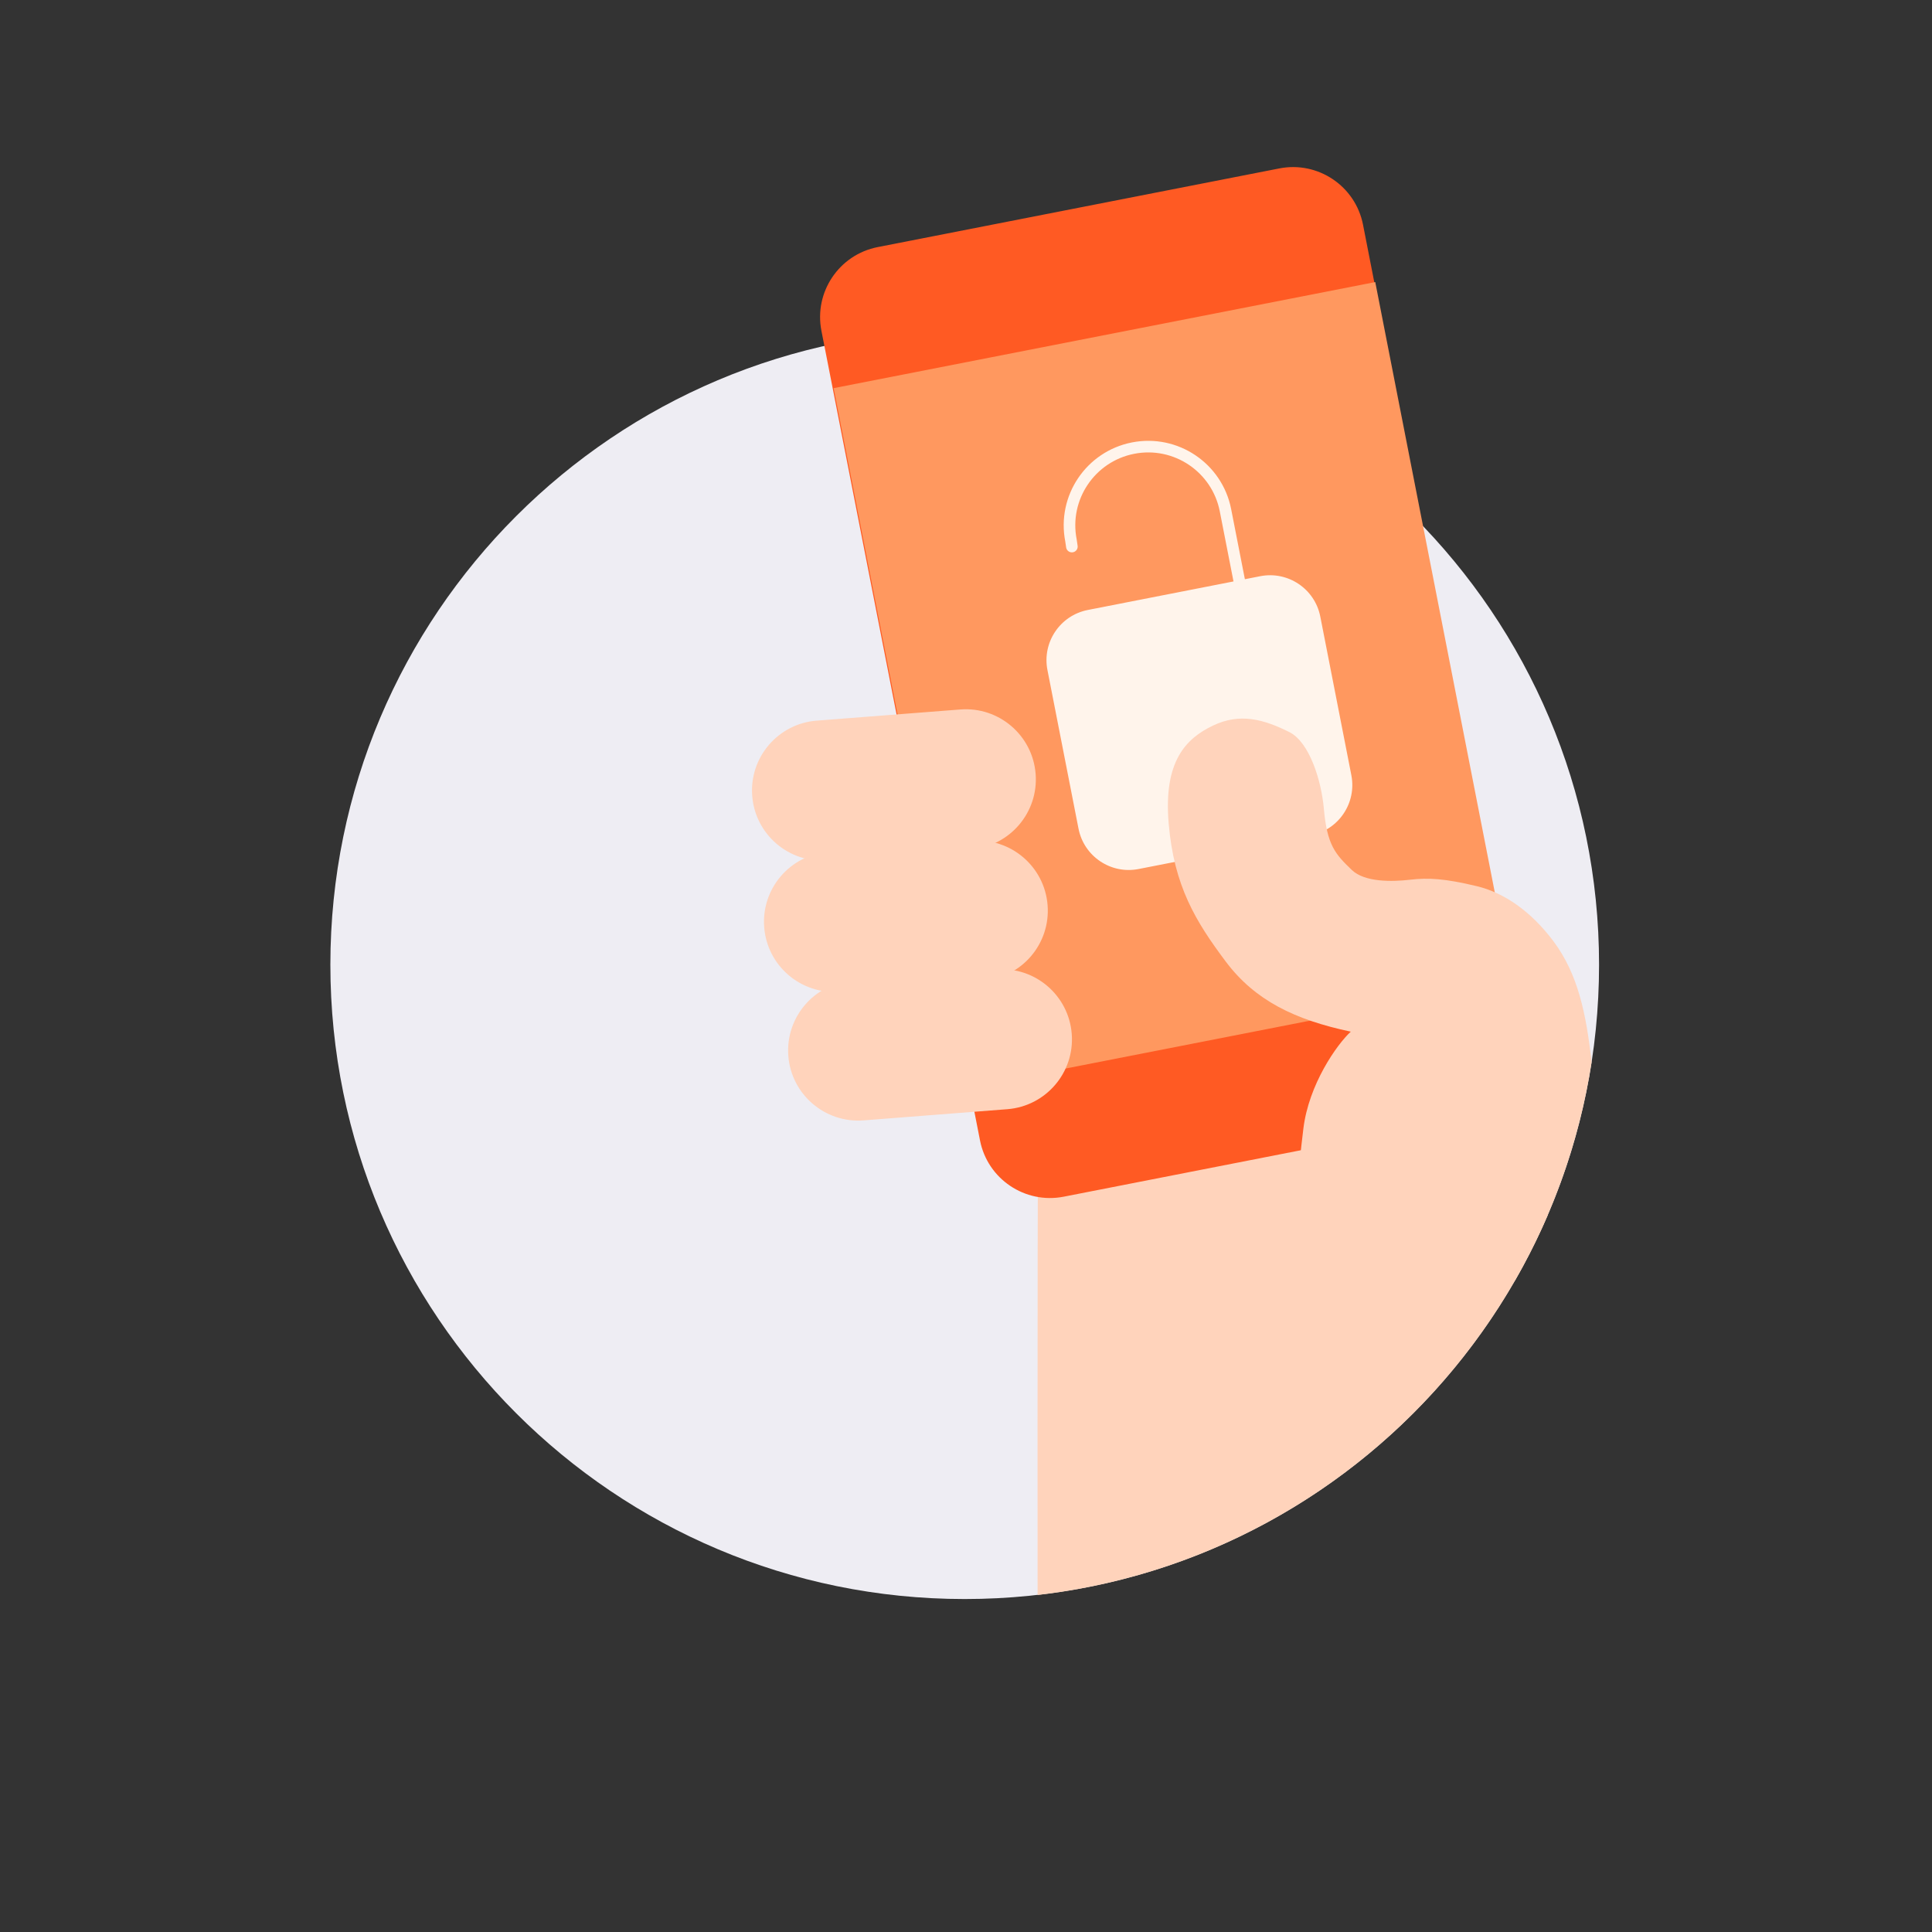<svg width="170" height="170" viewBox="0 0 170 170" fill="none" xmlns="http://www.w3.org/2000/svg">
<rect x="0" y="0" width="170" height="170" fill="#333333" stroke="none"/>
<path d="M140.704 84.885C140.704 115.712 115.714 140.702 84.887 140.702C54.06 140.702 29.07 115.712 29.07 84.885C29.07 54.058 54.06 29.068 84.887 29.068C115.714 29.068 140.704 54.058 140.704 84.885Z" fill="#EEEDF3"/>
<path fill-rule="evenodd" clip-rule="evenodd" d="M91.299 140.345C91.288 120.02 91.298 97.606 91.386 92.511C91.734 72.14 111.82 76.48 111.82 76.48L136.183 92.511L136.175 106.954C128.429 124.936 111.503 138.034 91.299 140.345Z" fill="#FFD3BB"/>
<path d="M128.935 98.377L93.598 105.299C90.197 105.965 86.898 103.747 86.232 100.346L72.279 29.108C71.612 25.706 73.83 22.408 77.232 21.742L112.569 14.82C115.971 14.154 119.269 16.372 119.935 19.774L133.889 91.011C134.555 94.412 132.337 97.711 128.935 98.377Z" fill="#FF5A23"/>
<path d="M133.058 86.325L85.401 95.659L73.354 34.154L121.011 24.82L133.058 86.325Z" fill="#FF985F"/>
<path d="M85.458 74.724L72.816 75.707C69.42 75.971 66.454 73.433 66.189 70.037C65.925 66.641 68.464 63.675 71.859 63.411L84.502 62.428C87.897 62.163 90.863 64.702 91.127 68.097C91.392 71.493 88.853 74.459 85.458 74.724Z" fill="#FFD3BB"/>
<path d="M86.511 86.277L73.869 87.26C70.473 87.524 67.507 84.986 67.242 81.59C66.978 78.194 69.516 75.228 72.912 74.964L85.554 73.981C88.95 73.716 91.916 76.255 92.18 79.65C92.445 83.046 89.907 86.013 86.511 86.277Z" fill="#FFD3BB"/>
<path d="M88.635 97.6L75.993 98.584C72.598 98.847 69.63 96.309 69.366 92.914C69.103 89.518 71.641 86.552 75.036 86.288L87.679 85.305C91.074 85.04 94.041 87.579 94.305 90.974C94.57 94.369 92.031 97.336 88.635 97.6Z" fill="#FFD3BB"/>
<path d="M115.355 73.496L100.184 76.467C97.743 76.945 95.377 75.354 94.9 72.914L92.166 58.956C91.688 56.516 93.279 54.15 95.72 53.672L110.891 50.701C113.331 50.224 115.697 51.814 116.175 54.254L118.908 68.212C119.386 70.652 117.795 73.018 115.355 73.496Z" fill="#FFF4EB"/>
<path d="M110.074 56.351L107.831 44.896C107.096 41.142 103.457 38.695 99.702 39.43C95.949 40.165 93.502 43.804 94.237 47.558L94.316 48.093" stroke="#FFF4EB" stroke-width="1.02" stroke-miterlimit="10" stroke-linecap="round"/>
<path fill-rule="evenodd" clip-rule="evenodd" d="M133.328 112.637C132.523 112.951 131.651 113.254 130.71 113.532C123.978 115.523 113.928 106.8 113.928 106.8C113.928 106.8 114.212 103.197 114.686 99.31C115.16 95.422 117.625 91.914 118.858 90.777C113.928 89.734 110.42 88.027 107.86 84.614C105.204 81.072 103.309 77.977 102.835 72.478C102.36 66.978 104.352 64.987 106.722 63.85C109.092 62.712 111.178 63.281 113.454 64.418C115.224 65.304 116.271 68.693 116.488 71.15C116.772 74.374 117.499 75.162 118.953 76.555C120.072 77.627 122.461 77.598 124.073 77.408C125.685 77.218 127.147 77.304 129.951 77.977C132.321 78.546 134.692 80.158 136.683 82.812C138.851 85.703 139.574 89.21 140.049 93.468C138.986 100.354 136.665 106.824 133.328 112.637Z" fill="#FFD3BB"/>
</svg>
